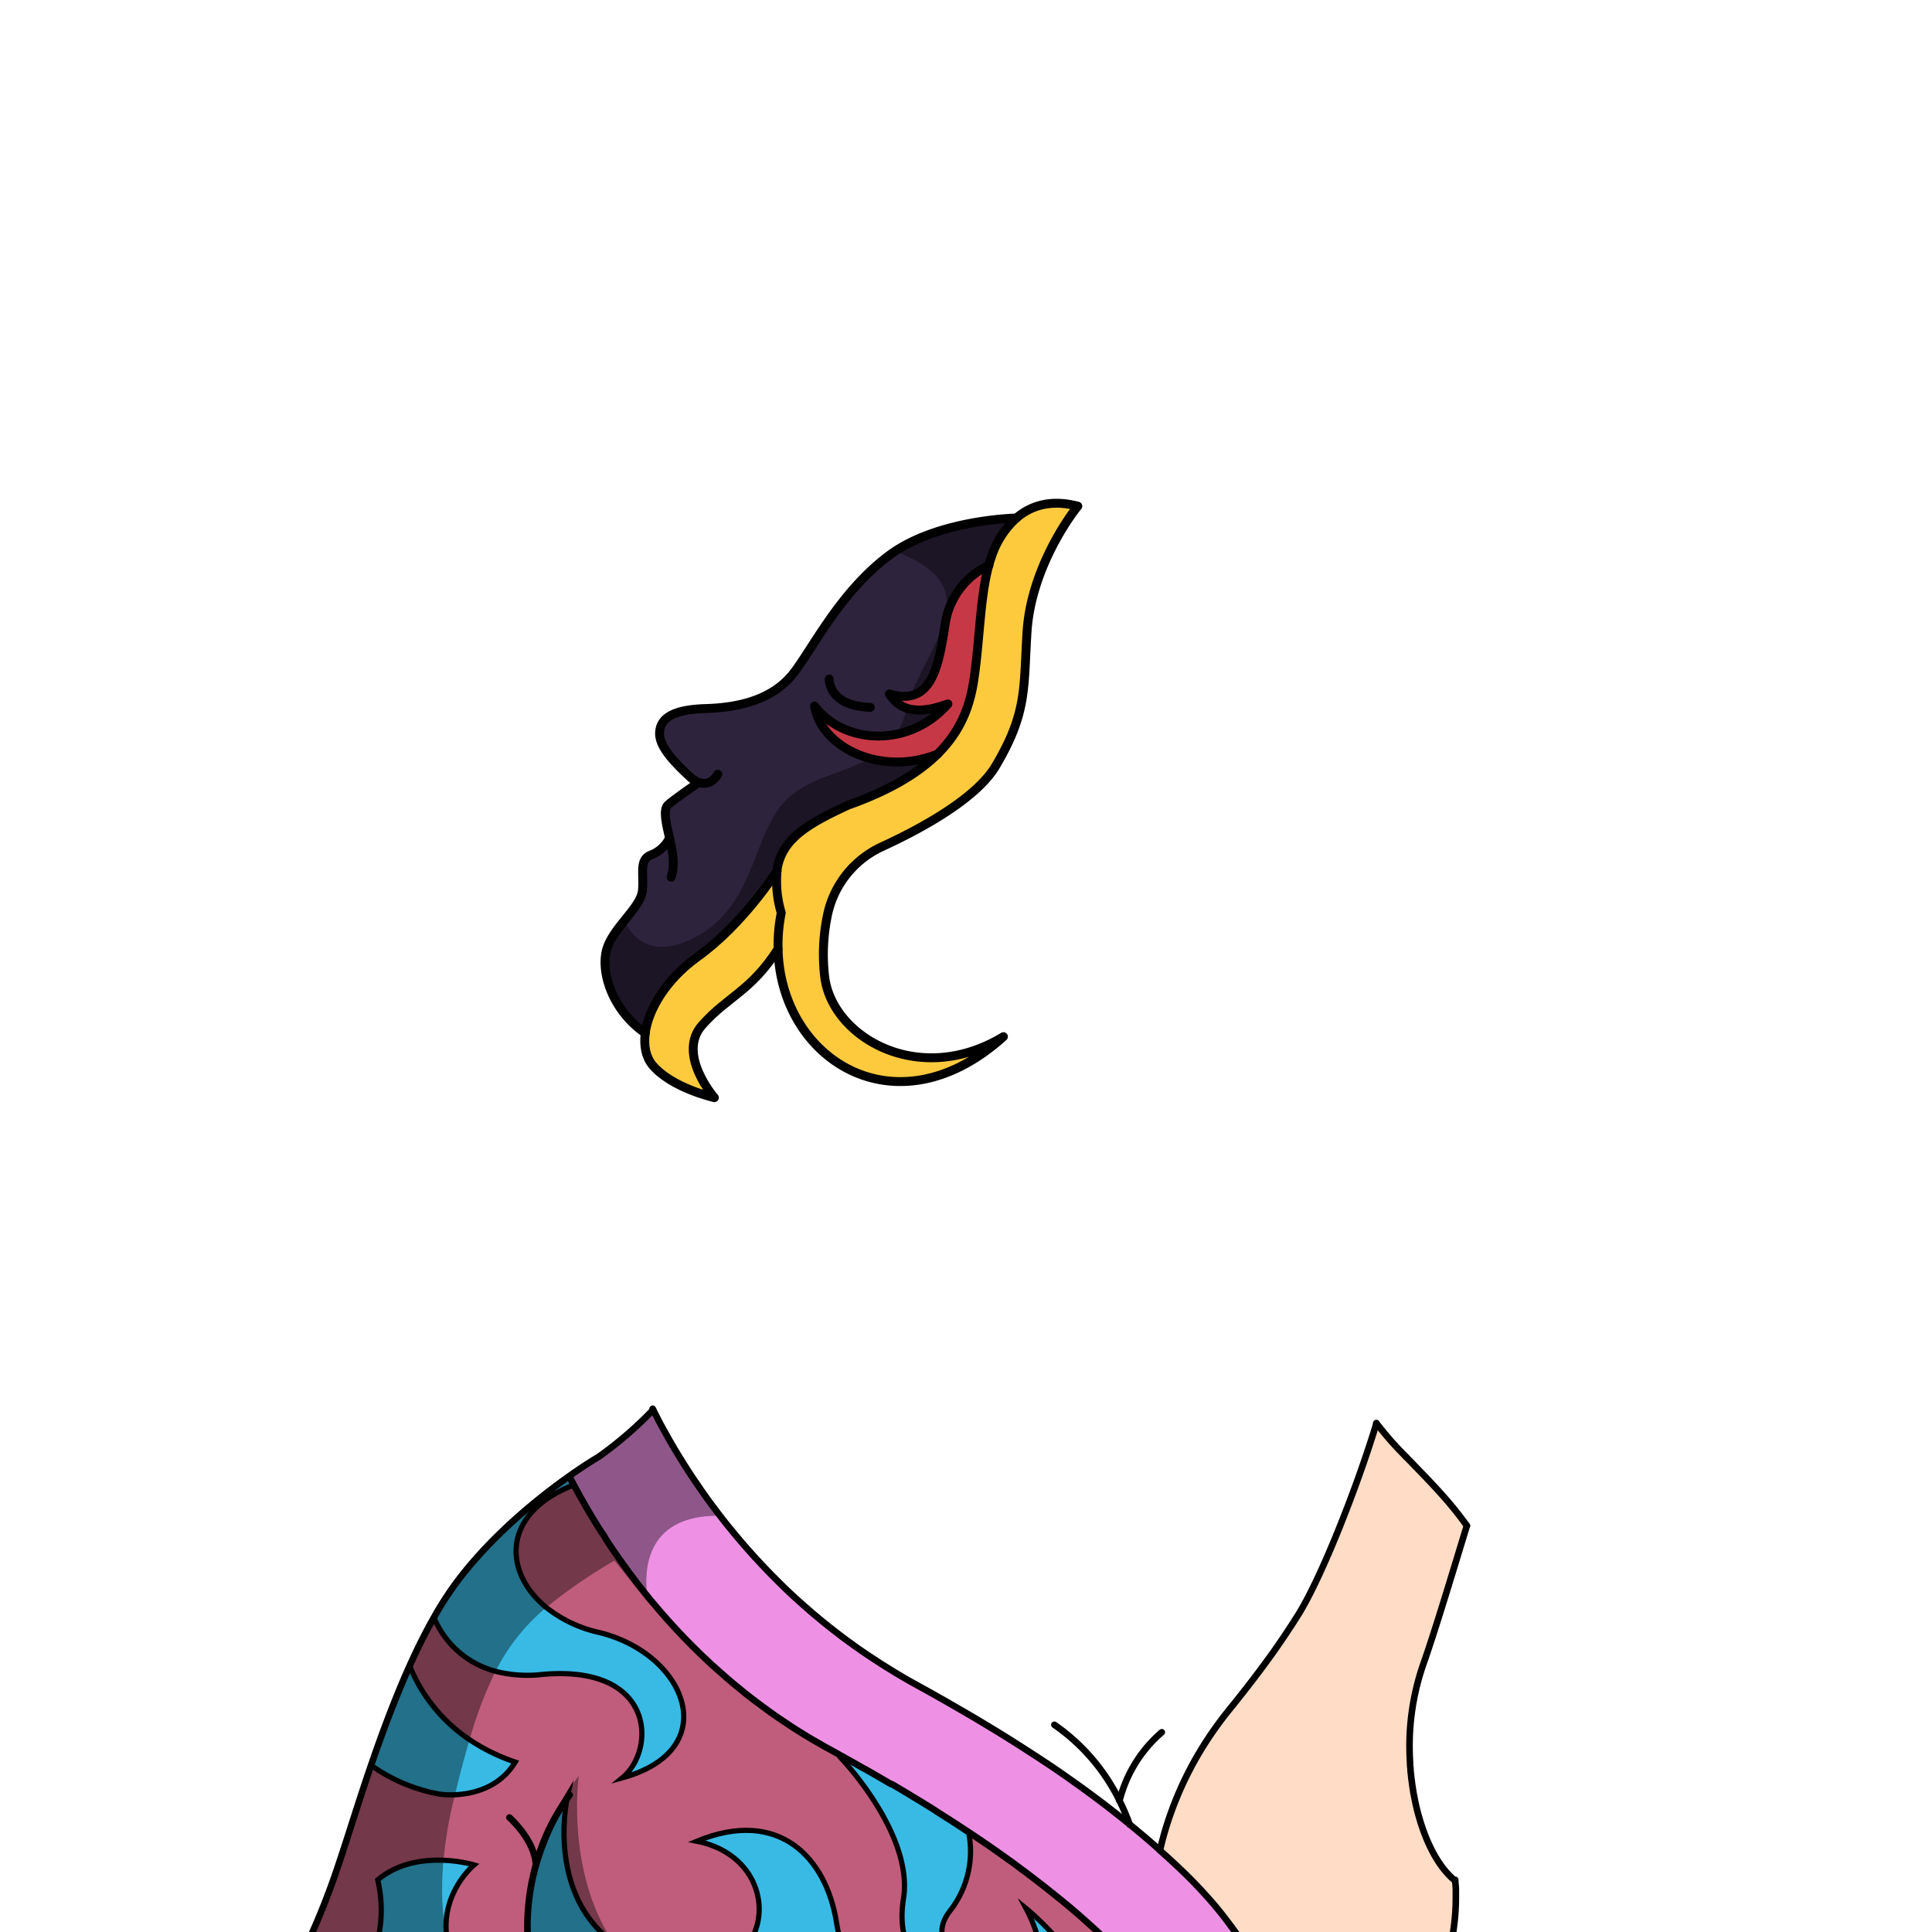 <svg xmlns="http://www.w3.org/2000/svg" viewBox="0 0 432 432">
  <defs>
    <style>.BUNTAI_OWL_OUTFIT_BUNTAI_OWL_OUTFIT_37_a{isolation:isolate;}.BUNTAI_OWL_OUTFIT_BUNTAI_OWL_OUTFIT_37_b{fill:#ee91e4;}.BUNTAI_OWL_OUTFIT_BUNTAI_OWL_OUTFIT_37_c{fill:#c05d7c;}.BUNTAI_OWL_OUTFIT_BUNTAI_OWL_OUTFIT_37_d{fill:#38bae5;stroke-miterlimit:10;stroke-width:1.16px;}.BUNTAI_OWL_OUTFIT_BUNTAI_OWL_OUTFIT_37_d,.BUNTAI_OWL_OUTFIT_BUNTAI_OWL_OUTFIT_37_g,.BUNTAI_OWL_OUTFIT_BUNTAI_OWL_OUTFIT_37_k{stroke:#000;stroke-linecap:round;}.BUNTAI_OWL_OUTFIT_BUNTAI_OWL_OUTFIT_37_e{opacity:0.4;mix-blend-mode:multiply;}.BUNTAI_OWL_OUTFIT_BUNTAI_OWL_OUTFIT_37_f{fill:#ffdcc6;}.BUNTAI_OWL_OUTFIT_BUNTAI_OWL_OUTFIT_37_g,.BUNTAI_OWL_OUTFIT_BUNTAI_OWL_OUTFIT_37_k{fill:none;stroke-linejoin:round;}.BUNTAI_OWL_OUTFIT_BUNTAI_OWL_OUTFIT_37_g{stroke-width:1.47px;}.BUNTAI_OWL_OUTFIT_BUNTAI_OWL_OUTFIT_37_h{fill:#fdca3e;}.BUNTAI_OWL_OUTFIT_BUNTAI_OWL_OUTFIT_37_i{fill:#c73846;}.BUNTAI_OWL_OUTFIT_BUNTAI_OWL_OUTFIT_37_j{fill:#2e233d;}.BUNTAI_OWL_OUTFIT_BUNTAI_OWL_OUTFIT_37_k{stroke-width:1.99px;}</style>
  </defs>
  <g class="BUNTAI_OWL_OUTFIT_BUNTAI_OWL_OUTFIT_37_a">
    <path class="BUNTAI_OWL_OUTFIT_BUNTAI_OWL_OUTFIT_37_b" d="M284.1,447.76H259.51a84.56,84.56,0,0,0-10.11-12l-.72-.7-.73-.7-.18-.18c-.11-.12-.23-.23-.35-.34l-1.29-1.23-1.32-1.23-1.35-1.22a.76.76,0,0,0-.09-.09l-.12-.11c-.46-.41-.91-.82-1.38-1.22a2.09,2.09,0,0,1-.22-.2l-.82-.7c-.63-.54-1.26-1.1-1.92-1.64s-1.3-1.09-2-1.64-1.17-.95-1.77-1.42l-1.58-1.26c-1.07-.84-2.15-1.67-3.26-2.5-.55-.44-1.1-.85-1.67-1.26L227.13,417c-.5-.38-1-.76-1.56-1.13q-3.16-2.29-6.54-4.57c-.4-.26-.8-.55-1.21-.82l-1.23-.81-2.4-1.58-.87-.56-.21-.14-1.28-.81-.21-.15-.21-.12-.13-.1-.12-.08-.84-.52c-.5-.33-1-.64-1.52-1l-.25-.16-2.63-1.63-.38-.23-.7-.42-.6-.37h0l-.39-.23-.22-.13-.17-.11-.75-.45-.84-.51-.79-.47-1-.56-.44-.28-.17-.1-.18-.1,0,0-.08-.05-.07,0-.46-.26-.39-.23-.14-.08-.47-.28-1.34-.78-.21-.12-.92-.53-1.16-.67-.13-.07-.18-.11-.08-.05-.16-.09-.16-.1-.21-.11-.05,0-.45-.25,0,0,0,0-.25-.14a2.2,2.2,0,0,0-.26-.15c-.53-.3-1.05-.61-1.6-.91l-.81-.45-.81-.45c-.44-.26-.89-.5-1.34-.75-.87-.5-1.76-1-2.66-1.48-.37-.19-.74-.41-1.1-.61l-1.13-.65-.22-.13c-.29-.16-.58-.32-.87-.5a.4.4,0,0,1-.16-.08l-.73-.44-.72-.44-.63-.38-.18-.12-.79-.49c-.53-.32-1.05-.66-1.57-1l-.53-.34c-.82-.54-1.63-1.07-2.43-1.63l-1.59-1.12-.22-.15c-.42-.29-.83-.59-1.23-.89l-1-.74c-1.18-.87-2.34-1.75-3.46-2.65l-2-1.63c-1.56-1.28-3-2.57-4.49-3.89-.48-.42-1-.87-1.44-1.31-1.76-1.63-3.44-3.28-5.06-4.93l-1.58-1.65c-.46-.5-.93-1-1.37-1.48l-1.1-1.21c-1.08-1.2-2.12-2.41-3.12-3.6q-.67-.8-1.32-1.59v0l-.26-.31-.23-.3-.39-.47c-.13-.15-.24-.31-.37-.46l-.37-.47-.17-.22-.18-.23-.24-.29c-.1-.12-.19-.25-.28-.37l-.05-.07-.08-.09-.07-.09-.16-.21-.28-.38c-.25-.31-.48-.62-.7-.93s-.32-.42-.48-.63c-.29-.39-.58-.77-.85-1.17-.44-.59-.86-1.19-1.28-1.78s-.77-1.09-1.15-1.64l-.09-.12c-.37-.54-.73-1.07-1.08-1.61s-.71-1.05-1-1.58-.66-1-1-1.52q-1.56-2.46-2.91-4.76l-.21-.36-.42-.74c-.07-.12-.15-.25-.21-.38-.22-.37-.43-.74-.64-1.11-.29-.53-.58-1-.85-1.55-.14-.25-.28-.5-.41-.75s-.26-.49-.4-.73c-.23-.46-.47-.91-.69-1.33l-.11-.22c4-2.85,6.69-4.4,6.69-4.4a85.32,85.32,0,0,0,12.22-10.54l-.11-.24.12.23c.11.24.23.48.36.73.23.46.48.93.73,1.44.35.68.74,1.4,1.15,2.13s.8,1.47,1.24,2.23l.22.4.16.26.24.41c.26.45.53.92.81,1.39l.43.71c.28.48.58.95.89,1.44.81,1.33,1.69,2.69,2.62,4.08.1.15.18.29.29.44.35.52.7,1,1.07,1.56l1.11,1.6.57.8q.87,1.2,1.8,2.43a.06.06,0,0,0,0,0l.6.81c.21.26.42.53.62.8.61.79,1.25,1.6,1.9,2.41l1,1.22c.67.81,1.36,1.63,2.06,2.45s1.39,1.6,2.11,2.4c.36.41.73.81,1.1,1.2s.74.81,1.12,1.21c.88.94,1.78,1.88,2.71,2.82l1,1q3.12,3.12,6.61,6.13c.46.41.93.82,1.41,1.22q1.42,1.21,2.91,2.4c.5.4,1,.8,1.5,1.18l1.38,1.07c.62.47,1.23.93,1.86,1.39.48.35,1,.71,1.45,1.05q2.42,1.72,5,3.38l1.34.86c2.42,1.55,4.95,3.05,7.56,4.49l4.9,2.73c1.61.9,3.18,1.81,4.73,2.71q3.48,2,6.76,4,4.38,2.65,8.43,5.28,2.35,1.51,4.59,3c1.74,1.17,3.42,2.34,5.07,3.5,1.23.86,2.43,1.73,3.61,2.59q2.4,1.75,4.68,3.51,2.47,1.91,4.82,3.82c1.18,1,2.33,1.93,3.46,2.89l1.07.92c.76.66,1.5,1.31,2.23,2q2.81,2.5,5.41,5l.07.07a103,103,0,0,1,7.5,8.1q1.63,2,3.08,4h0c.31.43.62.86.92,1.3s.6.86.88,1.3.57.87.84,1.31.55.87.81,1.31a3.07,3.07,0,0,1,.17.31l0,.06c.09.15.17.3.25.45l.46.8c.9,1.64,1.71,3.28,2.42,4.94.15.35.3.69.44,1l.07.18a.14.14,0,0,1,0,.06c.12.29.23.58.34.87s.31.82.45,1.23l0,.1c.09.25.17.51.25.76S284,447.49,284.1,447.76Z" />
    <path class="BUNTAI_OWL_OUTFIT_BUNTAI_OWL_OUTFIT_37_c" d="M259.51,447.76H66.41s0-.06,0-.17a.34.34,0,0,1,0-.09c0-.14,0-.33,0-.55a1.54,1.54,0,0,0,0-.19c.08-.76.19-1.93.36-3.42,0-.2,0-.4.07-.61s0-.42.07-.63c0-.37.09-.75.13-1.15,0-.21,0-.43.08-.65l0-.28.09-.76c.09-.76.18-1.57.29-2.41h0a163.88,163.88,0,0,0,8.09-20c2-5.9,4.36-13.71,7.23-22.07,2.51-7.3,5.37-15,8.61-22.23,1.72-3.82,3.54-7.5,5.48-10.9a74,74,0,0,1,5.59-8.56c7.9-10.28,18-18.3,24.51-22.92l.11.22c.22.42.46.87.69,1.33.14.24.27.49.4.73s.27.5.41.75c.27.51.56,1,.85,1.55.21.37.42.74.64,1.11.06.13.14.26.21.38l.21.38.21.36.21.36q1.35,2.29,2.91,4.76c.31.5.64,1,1,1.52s.68,1.05,1,1.58.71,1.07,1.08,1.61l.09.12c.38.55.75,1.09,1.15,1.64s.84,1.19,1.28,1.78c.27.4.56.78.85,1.17.16.21.31.42.48.63s.45.62.7.93.31.39.46.6l.13.17a.15.15,0,0,0,.05.07l.52.66a1.81,1.81,0,0,0,.18.23l.17.22.37.47c.13.15.24.31.37.46l.39.47.23.3.26.31v0q.65.8,1.32,1.59c1,1.19,2,2.4,3.12,3.6l1.1,1.21c.44.49.91,1,1.37,1.48l1.58,1.65c1.62,1.65,3.3,3.3,5.06,4.93.48.44,1,.89,1.44,1.31,1.45,1.32,2.93,2.61,4.49,3.89.66.56,1.33,1.09,2,1.63,1.12.9,2.28,1.78,3.46,2.65l1,.74c.4.3.81.6,1.23.89l.22.15,1.59,1.12c.8.56,1.61,1.09,2.43,1.63l.53.34c.52.33,1,.67,1.57,1l.79.49c.27.17.53.34.81.5l.72.44.73.44a.4.4,0,0,0,.16.08c.29.18.58.34.87.5l.22.13,1.13.65c.36.2.73.42,1.1.61.9.49,1.79,1,2.66,1.48.45.25.9.49,1.34.75l.81.45.81.45c.55.3,1.07.61,1.6.91a2.2,2.2,0,0,1,.26.15l.25.14,0,0h0l0,0,.45.25.05,0,.1.06.11.05.16.1.16.09.08.05.18.11.13.07.45.25.71.42.92.53.21.12,1.34.78.47.28.14.08.39.23.35.2.1,0a0,0,0,0,0,0,0l.07,0,.08.05,0,0,.18.1.17.1.44.28,1,.56.79.47.84.51.75.45.17.11.22.13.39.23h0l.6.37.7.42.38.23,2.63,1.63.25.16c.51.32,1,.63,1.52,1l.84.52.12.08h0l.06.05a.1.1,0,0,1,0,0l.21.12.21.15a1.18,1.18,0,0,1,.19.11l.2.12,0,0,0,0,0,0,.1.07.13.08s0,0,0,0l.25.16h0l.24.16.21.14.87.56,2.4,1.58,1.23.81c.4.29.8.56,1.21.82q3.38,2.28,6.54,4.57c.53.37,1.06.75,1.56,1.13l1.54,1.13c.57.42,1.12.84,1.67,1.26,1.11.83,2.19,1.66,3.26,2.5l1.58,1.26c.6.47,1.19.94,1.77,1.42s1.32,1.09,2,1.64,1.29,1.1,1.92,1.64l.82.7a2.09,2.09,0,0,0,.22.2l.22.2.47.41.69.61.12.11a.76.76,0,0,1,.09.09l1.35,1.22,1.32,1.23,1.29,1.23c.12.11.24.22.35.34l.18.18.73.7.72.7A84.56,84.56,0,0,1,259.51,447.76Z" />
    <path class="BUNTAI_OWL_OUTFIT_BUNTAI_OWL_OUTFIT_37_d" d="M115.21,394c-3.56,5.88-9.69,7.14-13.5,7.31a19.34,19.34,0,0,1-3.37-.13A38.07,38.07,0,0,1,83,394.74c2.51-7.3,5.37-15,8.61-22.23A36.09,36.09,0,0,0,105,389,42.57,42.57,0,0,0,115.21,394Z" />
    <path class="BUNTAI_OWL_OUTFIT_BUNTAI_OWL_OUTFIT_37_d" d="M77.25,447.24a29.37,29.37,0,0,0,7.21-26.89C93.15,413.06,106,417,106,417s-15.17,12.51,1.71,30.77Z" />
    <path class="BUNTAI_OWL_OUTFIT_BUNTAI_OWL_OUTFIT_37_d" d="M139.15,397.53c7.6-6.24,7.42-25.45-18-23.11a28.84,28.84,0,0,1-10.34-.71A20.65,20.65,0,0,1,97,361.61a74,74,0,0,1,5.59-8.56c7.9-10.28,18-18.3,24.51-22.92l.11.22c.22.42.46.87.69,1.33a2.64,2.64,0,0,1,.14.48c-15.84,6.25-15.59,19.33-5.89,27.28A29.13,29.13,0,0,0,133.86,365C153.5,369.73,162.07,391.24,139.15,397.53Z" />
    <path class="BUNTAI_OWL_OUTFIT_BUNTAI_OWL_OUTFIT_37_d" d="M194.8,447.77H122.54l-1.39-.53s-10.38-18.78,5.77-45.76c-.27,1.2-6.36,29.49,19.65,37.54,26.57,8.22,31.19-22.94,9.24-27.32,18.48-7.61,28.88,3.83,31.19,17.92C188.32,437.67,190.71,443.36,194.8,447.77Z" />
    <path class="BUNTAI_OWL_OUTFIT_BUNTAI_OWL_OUTFIT_37_d" d="M221.66,441.37a21.7,21.7,0,0,1-6.35,1c-8.68,0-15.16-6.08-13.29-17.8,2.3-14.45-13.86-31.34-13.86-31.34l.64-.33c10.27,5.73,19.51,11.3,27.79,16.81a21.64,21.64,0,0,1-4.17,17.57C207.8,433.15,212.42,439,221.66,441.37Z" />
    <path class="BUNTAI_OWL_OUTFIT_BUNTAI_OWL_OUTFIT_37_d" d="M233.09,447.77a34.33,34.33,0,0,0-3.69-21.07c.43.35,12.34,10.12,15.64,21.07Z" />
    <path class="BUNTAI_OWL_OUTFIT_BUNTAI_OWL_OUTFIT_37_e" d="M153.87,447.77H119.7a59.31,59.31,0,0,1,9.72-50.69S124,435.74,153.87,447.77Z" />
    <path class="BUNTAI_OWL_OUTFIT_BUNTAI_OWL_OUTFIT_37_e" d="M161,338.89h0c-.37,0-.75,0-1.14.05-16.25.36-15.75,13.47-15.08,18.06v0c.13.88.26,1.43.27,1.5-.09-.12-.92-1.13-7.66-9.55a117.18,117.18,0,0,0-15.2,10.45,44.47,44.47,0,0,0-11.37,14.27A89.27,89.27,0,0,0,105,389c-1.09,3.65-2.17,7.73-3.27,12.32l-.27,1.07A94.34,94.34,0,0,0,99.16,416h0c-.21,2.27-.3,4.4-.3,6.4a53.28,53.28,0,0,0,1.3,12.07c.13.52.25,1,.38,1.5,0,.16.09.33.14.49v0s0,0,0,0a.06.06,0,0,1,0,0c2,7,5.07,10.49,5.79,11.23h0l0,0H66.41s0-.06,0-.17a.34.34,0,0,1,0-.09c0-.14,0-.33,0-.55a1.54,1.54,0,0,0,0-.19c.08-.76.19-1.93.36-3.42,0-.2,0-.4.07-.61s0-.42.07-.63c0-.37.09-.75.13-1.15,0-.21,0-.43.08-.65l0-.28.09-.76c.09-.76.18-1.57.29-2.41h0a163.88,163.88,0,0,0,8.09-20c2-5.9,4.36-13.71,7.23-22.07,2.51-7.3,5.37-15,8.61-22.23,1.72-3.82,3.54-7.5,5.48-10.9a74,74,0,0,1,5.59-8.56c7.9-10.28,18-18.3,24.51-22.92,4-2.85,6.69-4.4,6.69-4.4a85.32,85.32,0,0,0,12.22-10.54l-.11-.24.12.23c.11.24.23.48.36.73.23.46.48.93.73,1.44.35.68.74,1.4,1.15,2.13s.8,1.47,1.24,2.23l.22.4.08.13.08.13.24.41c.26.45.53.92.81,1.39l.43.71c.28.48.58.95.89,1.44.81,1.33,1.69,2.69,2.62,4.08.1.15.18.29.29.44.35.52.7,1,1.07,1.56l1.11,1.6.57.8q.87,1.2,1.8,2.43a.06.06,0,0,0,0,0l.6.81C160.59,338.35,160.8,338.62,161,338.89Z" />
    <path class="BUNTAI_OWL_OUTFIT_BUNTAI_OWL_OUTFIT_37_f" d="M325.61,422.41c0,.67,0,1.36,0,2.08a48.23,48.23,0,0,1-.43,6.45c-.08.63-.17,1.28-.29,1.93,0,.11,0,.22-.06.33q-.09.53-.21,1.08a3.58,3.58,0,0,1-.09.45c-.19.89-.41,1.81-.66,2.73-.13.5-.27,1-.44,1.52s-.27.88-.41,1.32-.27.78-.41,1.19l-.53,1.41q-.93,2.39-2.17,4.86H284.09c-.08-.26-.17-.53-.26-.79s-.19-.57-.29-.86-.29-.82-.45-1.23-.22-.58-.34-.87a.14.14,0,0,0,0-.06c-.16-.41-.33-.81-.51-1.22-.71-1.66-1.52-3.3-2.42-4.94-.24-.43-.48-.87-.74-1.3l-.19-.32c-.26-.44-.53-.88-.8-1.31s-.55-.88-.84-1.31-.58-.87-.88-1.3-.61-.87-.92-1.3h0q-1.44-2-3.08-4a103,103,0,0,0-7.5-8.1l-.07-.07q-2.61-2.54-5.41-5c.07-.32.16-.65.24-1s.2-.85.32-1.29c.24-.94.52-1.91.82-2.9.12-.38.24-.77.37-1.15.21-.67.44-1.34.68-2,.15-.4.3-.8.44-1.21a78.12,78.12,0,0,1,3.36-7.65l.87-1.68c.65-1.2,1.34-2.41,2.08-3.63l.55-.89c.56-.89,1.14-1.79,1.76-2.69.16-.23.31-.46.48-.69.55-.79,1.12-1.57,1.72-2.37s1.21-1.58,1.85-2.37q5.52-6.79,10-13.08c1.23-1.76,2.4-3.47,3.51-5.18.23-.34.44-.67.66-1,.43-.68.86-1.36,1.27-2,5.43-8.78,13.36-29.25,17.43-42.7l.43.55c1,1.25,1.93,2.4,2.87,3.46,1.19,1.33,2.32,2.51,3.31,3.51l2.19,2.25c2.14,2.21,4.28,4.43,6.34,6.77a77.62,77.62,0,0,1,5.11,6.41c-2.38,7.7-6.84,22.73-9.85,31.26a55.79,55.79,0,0,0-2.85,21.75c0,.39,0,.77.08,1.17,0,.63.09,1.26.17,1.89,0,.3.07.61.11.92.06.5.12,1,.2,1.48s.1.67.16,1c0,.15.05.31.08.46s.05.31.09.48.07.38.11.57c.06.36.14.72.22,1.08s.13.56.2.85a3.48,3.48,0,0,0,.12.49c.05.26.12.52.19.78s.19.7.28,1,.19.65.29,1c.24.73.47,1.45.74,2.16.08.26.18.52.28.76s.24.63.37.93.25.6.39.9.27.58.41.87.28.57.42.84.29.54.43.82c.29.51.59,1,.89,1.49,0,0,0,0,0,0,.13.19.24.37.36.54l.38.55.23.31,0,0c.16.21.32.42.49.62s.3.37.45.54l.66.71.47.46,0,0,.56.5.27,0c0,.62.09,1.27.13,1.94Z" />
    <path class="BUNTAI_OWL_OUTFIT_BUNTAI_OWL_OUTFIT_37_g" d="M127.38,401.36A46.15,46.15,0,0,0,119.82,417a51.51,51.51,0,0,0,1,30.77" />
    <path class="BUNTAI_OWL_OUTFIT_BUNTAI_OWL_OUTFIT_37_g" d="M113.9,406.4s5.74,5.05,5.92,10.6" />
    <path class="BUNTAI_OWL_OUTFIT_BUNTAI_OWL_OUTFIT_37_g" d="M145.94,315l.11.24c.11.24.23.47.37.72.23.46.48.93.73,1.44.35.68.74,1.4,1.15,2.13s.8,1.47,1.24,2.23l.23.4c0,.08.09.17.15.26l.24.41c.26.45.53.92.81,1.39l.43.71c.28.48.58.95.89,1.44.81,1.33,1.69,2.69,2.62,4.08.1.15.18.29.29.44.35.52.7,1,1.07,1.56s.73,1.06,1.11,1.6l.57.8c.57.81,1.17,1.61,1.8,2.43a.06.06,0,0,0,0,0l.6.81.61.8h0c.61.79,1.25,1.6,1.9,2.41l1,1.22c.67.81,1.36,1.63,2.06,2.45s1.39,1.6,2.11,2.4c.36.41.73.81,1.1,1.2s.74.81,1.12,1.21c.88.94,1.78,1.88,2.71,2.82l1,1q3.12,3.12,6.61,6.13c.46.41.93.82,1.41,1.22.95.8,1.92,1.61,2.91,2.4.5.4,1,.8,1.5,1.18l1.38,1.07c.62.47,1.23.93,1.86,1.39.48.35,1,.71,1.45,1.05q2.42,1.72,5,3.38c.44.3.89.59,1.34.86,2.42,1.55,4.95,3.05,7.56,4.49q2.5,1.36,4.9,2.73c1.61.9,3.18,1.81,4.73,2.71q3.48,2,6.76,4,4.38,2.65,8.43,5.28,2.35,1.51,4.59,3,2.61,1.74,5.07,3.5,1.84,1.29,3.61,2.59,2.4,1.75,4.68,3.51,2.47,1.91,4.82,3.82c1.18,1,2.33,1.93,3.46,2.89l1.07.92c.76.66,1.5,1.31,2.23,2q2.81,2.5,5.41,5l.07.07a103,103,0,0,1,7.5,8.1q1.63,2,3.08,4" />
    <path class="BUNTAI_OWL_OUTFIT_BUNTAI_OWL_OUTFIT_37_g" d="M284.09,447.76a54.13,54.13,0,0,0-4.29-10c-.3-.54-.6-1.08-.93-1.62-1-1.75-2.18-3.5-3.44-5.22" />
    <path class="BUNTAI_OWL_OUTFIT_BUNTAI_OWL_OUTFIT_37_g" d="M259.51,447.76a84.56,84.56,0,0,0-10.11-12l-.72-.7c-.24-.24-.48-.48-.73-.7l-.18-.18c-.11-.12-.23-.23-.35-.34l-1.29-1.23-1.32-1.23-1.35-1.22c-.3-.27-.6-.53-.9-.81l-.47-.41-.22-.2a2.09,2.09,0,0,1-.22-.2l-.82-.7c-.63-.54-1.26-1.1-1.92-1.64s-1.3-1.09-2-1.64-1.17-.95-1.77-1.42l-1.58-1.26c-1.07-.84-2.15-1.67-3.26-2.5-.55-.44-1.1-.85-1.67-1.26L227.13,417c-.5-.38-1-.76-1.56-1.13q-3.16-2.29-6.54-4.57c-.4-.26-.8-.55-1.21-.82l-1.23-.81-2.4-1.58-.87-.56-.21-.14-.24-.16-.19-.13-.12-.07-.13-.08-.1-.07,0,0,0,0,0,0-.2-.12a1.18,1.18,0,0,0-.19-.11l-.21-.15-.21-.12a.1.1,0,0,0,0,0l-.06-.05h0l-.12-.08-.84-.52c-.5-.33-1-.64-1.52-1l-.25-.16-2.63-1.63-.38-.23-.37-.23-.33-.19-.6-.37h0l-.39-.23-.22-.13-.17-.11-.75-.45-.84-.51-.79-.47-1.16-.69-.26-.15-.17-.1-.18-.1,0,0-.08-.05-.07,0a0,0,0,0,1,0,0l-.1,0-.35-.2-.39-.23-.14-.08-.47-.28-1.34-.78-.21-.12-.92-.53-.71-.42-.45-.25-.13-.07-.18-.11-.08-.05-.16-.09-.16-.1-.11-.05-.1-.06-.05,0-.45-.25h0l0,0-.25-.14a2.2,2.2,0,0,0-.26-.15c-.53-.3-1.05-.61-1.6-.91l-.81-.45-.81-.45c-.44-.26-.89-.5-1.34-.75-.87-.5-1.76-1-2.66-1.48-.37-.19-.74-.41-1.1-.61l-1.13-.65-.22-.13c-.29-.16-.58-.32-.87-.5l-.89-.52-.72-.44c-.28-.16-.54-.33-.81-.5l-.79-.49c-.53-.32-1.05-.66-1.57-1l-3-2-1.59-1.12c-.82-.59-1.63-1.18-2.43-1.78-1.18-.87-2.34-1.75-3.46-2.65l-2-1.63c-1.56-1.28-3-2.57-4.49-3.89-.48-.42-1-.87-1.44-1.31-1.76-1.63-3.44-3.28-5.06-4.93l-1.58-1.65c-.46-.5-.93-1-1.37-1.48l-1.1-1.21c-1.08-1.2-2.12-2.41-3.12-3.6-.45-.52-.89-1.05-1.32-1.57l-.27-.35c-.22-.26-.42-.52-.62-.77s-.24-.31-.37-.46l-.37-.47-.17-.22a1.81,1.81,0,0,1-.18-.23,2.17,2.17,0,0,1-.24-.29c-.1-.12-.19-.25-.28-.37a.15.15,0,0,1-.05-.07l-.08-.09a.56.56,0,0,0-.05-.08h0l-.16-.21-.28-.38c-.25-.31-.48-.62-.7-.93s-.32-.42-.48-.63c-.29-.39-.58-.77-.85-1.17-.44-.59-.86-1.19-1.28-1.78s-.77-1.09-1.15-1.64l-.09-.12c-.37-.54-.73-1.07-1.08-1.61s-.71-1.05-1-1.58-.66-1-1-1.52q-1.56-2.46-2.91-4.76l-.21-.36-.21-.36-.21-.38c-.07-.12-.15-.25-.21-.38-.22-.37-.43-.74-.64-1.11-.29-.53-.58-1-.85-1.55-.14-.25-.28-.5-.41-.75s-.26-.49-.4-.73c-.23-.46-.47-.91-.69-1.33l-.11-.22" />
    <path class="BUNTAI_OWL_OUTFIT_BUNTAI_OWL_OUTFIT_37_g" d="M252.61,408a47.62,47.62,0,0,0-2.28-5.34" />
    <path class="BUNTAI_OWL_OUTFIT_BUNTAI_OWL_OUTFIT_37_g" d="M235.76,385.67a44.41,44.41,0,0,1,14.57,16.95" />
    <path class="BUNTAI_OWL_OUTFIT_BUNTAI_OWL_OUTFIT_37_g" d="M250.33,402.63h0a29.79,29.79,0,0,1,9.45-15.29" />
    <path class="BUNTAI_OWL_OUTFIT_BUNTAI_OWL_OUTFIT_37_g" d="M259.37,413.75c.07-.32.16-.65.24-1s.2-.85.32-1.29c.24-.94.52-1.91.82-2.9.12-.38.24-.77.37-1.15.21-.67.44-1.34.68-2,.15-.4.3-.8.44-1.21a78.12,78.12,0,0,1,3.36-7.65l.87-1.68c.65-1.2,1.34-2.41,2.08-3.63l.55-.89c.56-.89,1.14-1.79,1.76-2.69.16-.23.31-.46.48-.69.55-.79,1.12-1.57,1.72-2.37s1.21-1.58,1.85-2.37q5.52-6.79,10-13.08c1.23-1.76,2.4-3.47,3.51-5.18.23-.34.44-.67.66-1,.43-.68.86-1.36,1.27-2,5.43-8.78,13.36-29.25,17.43-42.7" />
    <path class="BUNTAI_OWL_OUTFIT_BUNTAI_OWL_OUTFIT_37_g" d="M328,341.16c-2.38,7.7-6.84,22.73-9.85,31.26a55.79,55.79,0,0,0-2.85,21.75c0,.39,0,.77.08,1.17,0,.63.09,1.26.17,1.89,0,.3.07.61.11.92.06.5.12,1,.2,1.48s.1.67.16,1c0,.15.05.31.08.46s.05.31.09.48.07.38.11.57c.06.36.14.72.22,1.08s.13.56.2.85a3.48,3.48,0,0,0,.12.49c.05.26.12.52.19.78s.19.7.28,1,.19.65.29,1c.24.73.47,1.45.74,2.16.08.26.18.52.28.76s.24.63.37.93.25.6.39.9.27.58.41.87.28.57.42.84.29.54.43.82c.29.51.59,1,.89,1.49,0,0,0,0,0,0,.13.19.24.37.36.54l.38.55.23.31,0,0c.16.21.32.42.49.62s.3.37.45.54l.66.71.47.46,0,0,.56.5.27,0c0,.62.09,1.27.13,1.94v0c0,.67,0,1.36,0,2.08a48.23,48.23,0,0,1-.43,6.45c-.08.63-.17,1.28-.29,1.93,0,.11,0,.22-.06.33q-.09.53-.21,1.08a3.58,3.58,0,0,1-.09.45c-.19.89-.41,1.81-.66,2.73-.13.5-.27,1-.44,1.52s-.27.88-.41,1.32-.27.78-.41,1.19l-.53,1.41q-.93,2.39-2.17,4.86h0" />
    <path class="BUNTAI_OWL_OUTFIT_BUNTAI_OWL_OUTFIT_37_g" d="M67.63,436.85h0a163.88,163.88,0,0,0,8.09-20c2-5.9,4.36-13.71,7.23-22.07,2.51-7.3,5.37-15,8.61-22.23,1.72-3.82,3.54-7.5,5.48-10.9a74,74,0,0,1,5.59-8.56c7.9-10.28,18-18.3,24.51-22.92,4-2.85,6.69-4.4,6.69-4.4a85.32,85.32,0,0,0,12.22-10.54h0" />
    <path class="BUNTAI_OWL_OUTFIT_BUNTAI_OWL_OUTFIT_37_g" d="M307.74,318.21l.43.55c1,1.25,1.93,2.4,2.87,3.46,1.19,1.33,2.32,2.51,3.31,3.51" />
    <path class="BUNTAI_OWL_OUTFIT_BUNTAI_OWL_OUTFIT_37_g" d="M314.36,325.73h0l2.19,2.25c2.14,2.21,4.28,4.43,6.34,6.77a77.62,77.62,0,0,1,5.11,6.41" />
    <path class="BUNTAI_OWL_OUTFIT_BUNTAI_OWL_OUTFIT_37_h" d="M174,212.23h0c-6.11,9.5-11.17,10.5-16.95,17s2.72,16.24,2.72,16.24-9.56-2.15-13.84-7.28c-1.48-1.77-2-4.3-1.62-7.16.72-5.42,4.7-12,11.55-17,10.29-7.38,17.68-19,17.93-19.34a24.54,24.54,0,0,0,.93,9.39A37.29,37.29,0,0,0,174,212.23Z" />
    <path class="BUNTAI_OWL_OUTFIT_BUNTAI_OWL_OUTFIT_37_h" d="M227.3,115.83c3.25-2.81,7.75-4.25,13.75-2.67-3.23,4-10.5,15.36-11.35,28.08s0,18.08-7,30c-4.38,7.39-16.94,14.16-25.48,18.08A21.7,21.7,0,0,0,185,204.93a42.59,42.59,0,0,0-.52,13.75c1.84,13.31,21.08,24.54,39.93,13.12-24.06,21.69-49.82,5-50.39-19.57a37.29,37.29,0,0,1,.71-8.12,24.54,24.54,0,0,1-.93-9.39h0c.94-6.94,6.55-10.39,16-14.73,9.54-3.39,15.78-7.3,19.92-11.39,6-5.93,7.55-12.21,8.28-17.76,1.12-8.49,1.28-17.55,3.17-24.44.2-.73.43-1.44.67-2.12A20,20,0,0,1,227.3,115.83Z" />
    <path class="BUNTAI_OWL_OUTFIT_BUNTAI_OWL_OUTFIT_37_i" d="M218,150.83c-.73,5.55-2.29,11.83-8.28,17.76-12.49,5.09-26-1.29-27.56-10.72,6.63,8.67,21.21,9.38,29.82-.46-2,.58-9.4,3.78-13.08-2.24,9.42,2.8,10.94-5.8,12.48-15.65a17.25,17.25,0,0,1,9.79-13.13C219.25,133.28,219.09,142.34,218,150.83Z" />
    <path class="BUNTAI_OWL_OUTFIT_BUNTAI_OWL_OUTFIT_37_j" d="M227.3,115.83a20,20,0,0,0-5.49,8.44c-.24.68-.47,1.39-.67,2.12a17.21,17.21,0,0,0-9.58,12c-.08.35-.15.71-.21,1.09-1.23,7.86-2.44,14.92-7.68,16a9.59,9.59,0,0,1-4.8-.38,7.09,7.09,0,0,0,3.85,3.18c3.62,1.22,7.81-.52,9.23-.94a20.73,20.73,0,0,1-11.66,6.79c-6.9,1.36-14.06-1-18.16-6.34.92,5.52,5.92,10,12.41,11.73a23.8,23.8,0,0,0,15.14-1c-4.13,4.09-10.37,8-19.91,11.39-9.46,4.34-15.07,7.79-16,14.73h0a84.18,84.18,0,0,1-10,12.46,59.43,59.43,0,0,1-7.9,6.88C149,219,145,225.61,144.28,231c-7.35-5.12-9.9-13.35-8.74-18.33.55-2.37,2.32-4.67,4.07-6.85,1.9-2.38,3.78-4.6,4-6.59.45-3.82-.87-7,2-8.11a7.76,7.76,0,0,0,4.08-3.76c-.76-3.27-1.62-6.14-.36-7.4s6.81-5,6.81-5l0-.05a6.32,6.32,0,0,1-2.06-1.36c-4.16-3.87-6.8-7-6.63-9.8s2.33-5.1,10.35-5.33,15.37-2.29,19.77-8.14,10.5-18.15,21.27-26.15c.38-.29.77-.56,1.17-.82C210.87,116.12,227.3,115.83,227.3,115.83Z" />
    <path class="BUNTAI_OWL_OUTFIT_BUNTAI_OWL_OUTFIT_37_e" d="M209.68,168.59c-4.13,4.09-10.37,8-19.91,11.39-9.46,4.34-15.07,7.79-16,14.73h0a84.18,84.18,0,0,1-10,12.46,59.43,59.43,0,0,1-7.9,6.88C149,219,145,225.61,144.28,231c-7.35-5.12-9.9-13.35-8.74-18.33.55-2.37,2.32-4.67,4.07-6.85,1.56,3.44,5.8,9,15.91,3.72a22.39,22.39,0,0,0,5-3.58c8.67-8.21,8.73-21.39,16-27.77,5.19-4.57,12.36-5.34,18-8.63A23.8,23.8,0,0,0,209.68,168.59Z" />
    <path class="BUNTAI_OWL_OUTFIT_BUNTAI_OWL_OUTFIT_37_e" d="M212,157.41a20.73,20.73,0,0,1-11.66,6.79,18.28,18.28,0,0,0,2.26-5.27c.06-.2.11-.39.17-.58C206.34,159.57,210.53,157.83,212,157.41Z" />
    <path class="BUNTAI_OWL_OUTFIT_BUNTAI_OWL_OUTFIT_37_e" d="M227.3,115.83a20,20,0,0,0-5.49,8.44c-.24.68-.47,1.39-.67,2.12a17.21,17.21,0,0,0-9.58,12c-.08.35-.15.71-.21,1.09-1.23,7.86-2.44,14.92-7.68,16,2.4-6.16,6.3-12,7.61-17.18,1.48-5.86-.31-11-11.23-15.05C210.87,116.12,227.3,115.83,227.3,115.83Z" />
    <path class="BUNTAI_OWL_OUTFIT_BUNTAI_OWL_OUTFIT_37_k" d="M173.76,194.72a24.54,24.54,0,0,0,.93,9.39,37.29,37.29,0,0,0-.71,8.12c.57,24.61,26.33,41.26,50.39,19.57-18.85,11.42-38.09.19-39.93-13.12a42.59,42.59,0,0,1,.52-13.75,21.7,21.7,0,0,1,12.21-15.59c8.54-3.92,21.1-10.69,25.48-18.08,7.07-11.94,6.2-17.29,7-30s8.12-24.06,11.35-28.08c-6-1.58-10.5-.14-13.75,2.67a20,20,0,0,0-5.49,8.44c-.24.68-.47,1.39-.67,2.12-1.89,6.89-2,16-3.17,24.44-.73,5.55-2.29,11.83-8.28,17.76-4.14,4.09-10.38,8-19.92,11.39-9.46,4.34-15.07,7.79-16,14.73" />
    <path class="BUNTAI_OWL_OUTFIT_BUNTAI_OWL_OUTFIT_37_k" d="M160.51,173.1s-1.5,2.91-4.33,1.82a6.32,6.32,0,0,1-2.06-1.36c-4.16-3.87-6.8-7-6.63-9.8s2.33-5.1,10.35-5.33,15.37-2.29,19.78-8.14,10.49-18.15,21.26-26.15,28.42-8.31,28.42-8.31" />
    <path class="BUNTAI_OWL_OUTFIT_BUNTAI_OWL_OUTFIT_37_k" d="M156.16,175s-5.68,3.9-6.81,5-.4,4.13.36,7.4c.68,2.88,1.3,6.06.36,8.76" />
    <path class="BUNTAI_OWL_OUTFIT_BUNTAI_OWL_OUTFIT_37_k" d="M149.71,187.39a7.76,7.76,0,0,1-4.08,3.76c-2.88,1.06-1.56,4.29-2,8.11s-6.93,8.47-8.08,13.44,1.4,13.21,8.74,18.33" />
    <path class="BUNTAI_OWL_OUTFIT_BUNTAI_OWL_OUTFIT_37_k" d="M173.76,194.71h0c-.25.38-7.64,12-17.93,19.34C149,219,145,225.61,144.28,231c-.37,2.86.14,5.39,1.62,7.16,4.28,5.13,13.84,7.28,13.84,7.28s-8.51-9.75-2.72-16.24,10.84-7.5,16.95-17" />
    <path class="BUNTAI_OWL_OUTFIT_BUNTAI_OWL_OUTFIT_37_k" d="M221.14,126.39a17.25,17.25,0,0,0-9.79,13.13c-1.54,9.85-3.06,18.45-12.48,15.65,3.68,6,11.1,2.82,13.08,2.24-8.61,9.84-23.19,9.13-29.82.46,1.58,9.43,15.07,15.81,27.56,10.72" />
    <path class="BUNTAI_OWL_OUTFIT_BUNTAI_OWL_OUTFIT_37_k" d="M185.41,151.84s-.3,6,9.19,6.33" />
  </g>
</svg>